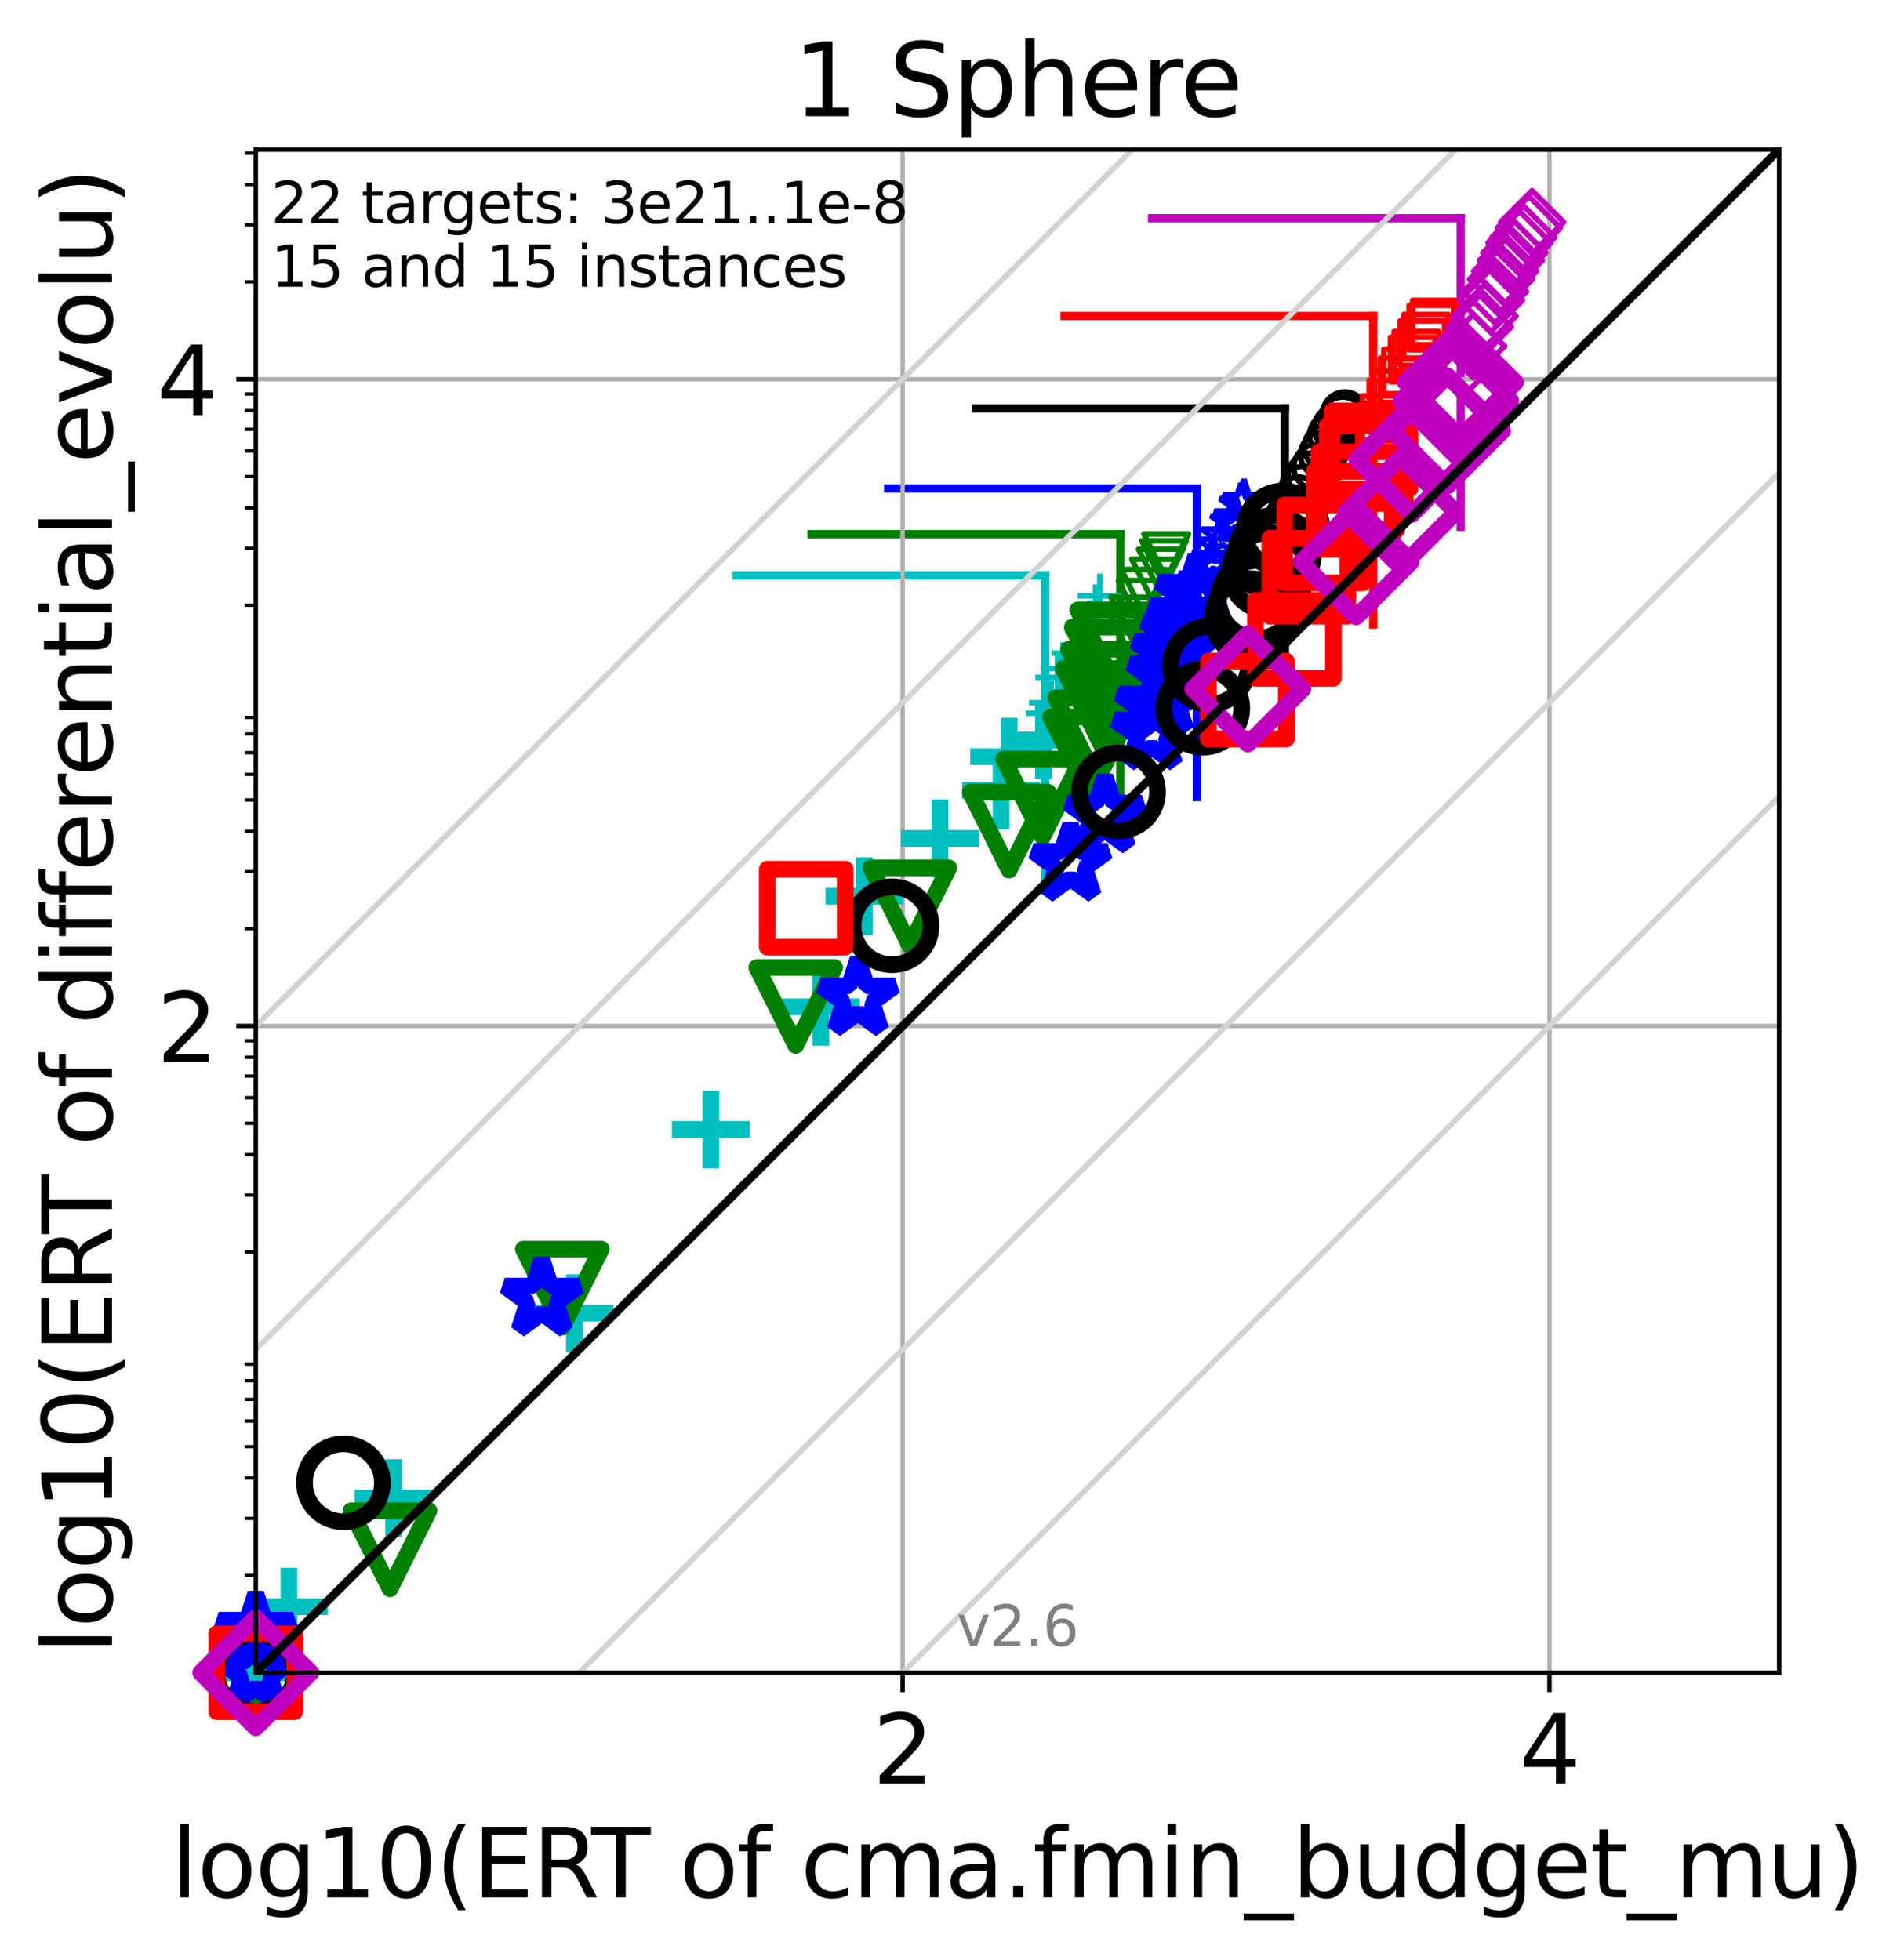<?xml version="1.0" encoding="utf-8" standalone="no"?>
<!DOCTYPE svg PUBLIC "-//W3C//DTD SVG 1.1//EN"
  "http://www.w3.org/Graphics/SVG/1.1/DTD/svg11.dtd">
<svg height="352.096pt" version="1.1" viewBox="0 0 342.006 352.096" width="342.006pt" xmlns="http://www.w3.org/2000/svg" xmlns:xlink="http://www.w3.org/1999/xlink">
 <defs>
  <style type="text/css">*{stroke-linecap:butt;stroke-linejoin:round;}</style>
 </defs>
 <g id="figure_1">
  <g id="patch_1">
   <path d="M 0 352.096 
L 342.006 352.096 
L 342.006 0 
L 0 0 
z
" style="fill:#ffffff;"/>
  </g>
  <g id="axes_1">
   <g id="patch_2">
    <path d="M 45.942 300.517 
L 319.582 300.517 
L 319.582 26.877 
L 45.942 26.877 
z
" style="fill:#ffffff;"/>
   </g>
   <g id="line2d_1">
    <path clip-path="url(#p9f6175a076)" d="M 187.75 158.821 
L 187.75 103.383 
" style="fill:none;stroke:#00bfbf;stroke-linecap:square;stroke-width:1.5;"/>
   </g>
   <g id="line2d_2">
    <path clip-path="url(#p9f6175a076)" d="M 132.312 103.383 
L 187.75 103.383 
" style="fill:none;stroke:#00bfbf;stroke-linecap:square;stroke-width:1.5;"/>
   </g>
   <g id="line2d_3">
    <path clip-path="url(#p9f6175a076)" d="M 201.235 151.413 
L 201.235 95.975 
" style="fill:none;stroke:#008000;stroke-linecap:square;stroke-width:1.5;"/>
   </g>
   <g id="line2d_4">
    <path clip-path="url(#p9f6175a076)" d="M 145.797 95.975 
L 201.235 95.975 
" style="fill:none;stroke:#008000;stroke-linecap:square;stroke-width:1.5;"/>
   </g>
   <g id="line2d_5">
    <path clip-path="url(#p9f6175a076)" d="M 214.977 143.19 
L 214.977 87.752 
" style="fill:none;stroke:#0000ff;stroke-linecap:square;stroke-width:1.5;"/>
   </g>
   <g id="line2d_6">
    <path clip-path="url(#p9f6175a076)" d="M 159.539 87.752 
L 214.977 87.752 
" style="fill:none;stroke:#0000ff;stroke-linecap:square;stroke-width:1.5;"/>
   </g>
   <g id="line2d_7">
    <path clip-path="url(#p9f6175a076)" d="M 230.795 128.802 
L 230.795 73.364 
" style="fill:none;stroke:#000000;stroke-linecap:square;stroke-width:1.5;"/>
   </g>
   <g id="line2d_8">
    <path clip-path="url(#p9f6175a076)" d="M 175.357 73.364 
L 230.795 73.364 
" style="fill:none;stroke:#000000;stroke-linecap:square;stroke-width:1.5;"/>
   </g>
   <g id="line2d_9">
    <path clip-path="url(#p9f6175a076)" d="M 246.665 112.213 
L 246.665 56.775 
" style="fill:none;stroke:#ff0000;stroke-linecap:square;stroke-width:1.5;"/>
   </g>
   <g id="line2d_10">
    <path clip-path="url(#p9f6175a076)" d="M 191.227 56.775 
L 246.665 56.775 
" style="fill:none;stroke:#ff0000;stroke-linecap:square;stroke-width:1.5;"/>
   </g>
   <g id="line2d_11">
    <path clip-path="url(#p9f6175a076)" d="M 262.385 94.649 
L 262.385 39.211 
" style="fill:none;stroke:#bf00bf;stroke-linecap:square;stroke-width:1.5;"/>
   </g>
   <g id="line2d_12">
    <path clip-path="url(#p9f6175a076)" d="M 206.947 39.211 
L 262.385 39.211 
" style="fill:none;stroke:#bf00bf;stroke-linecap:square;stroke-width:1.5;"/>
   </g>
   <g id="matplotlib.axis_1">
    <g id="xtick_1">
     <g id="line2d_13">
      <path clip-path="url(#p9f6175a076)" d="M 162.135 300.517 
L 162.135 26.877 
" style="fill:none;stroke:#b0b0b0;stroke-linecap:square;stroke-width:0.8;"/>
     </g>
     <g id="line2d_14">
      <defs>
       <path d="M 0 0 
L 0 3.5 
" id="m0dd15de98f" style="stroke:#000000;stroke-width:0.8;"/>
      </defs>
      <g>
       <use style="stroke:#000000;stroke-width:0.8;" x="162.135" xlink:href="#m0dd15de98f" y="300.517"/>
      </g>
     </g>
     <g id="text_1">
      <!-- 2 -->
      <g transform="translate(156.727 320.435)scale(0.17 -0.17)">
       <defs>
        <path d="M 1228 531 
L 3431 531 
L 3431 0 
L 469 0 
L 469 531 
Q 828 903 1448 1529 
Q 2069 2156 2228 2338 
Q 2531 2678 2651 2914 
Q 2772 3150 2772 3378 
Q 2772 3750 2511 3984 
Q 2250 4219 1831 4219 
Q 1534 4219 1204 4116 
Q 875 4013 500 3803 
L 500 4441 
Q 881 4594 1212 4672 
Q 1544 4750 1819 4750 
Q 2544 4750 2975 4387 
Q 3406 4025 3406 3419 
Q 3406 3131 3298 2873 
Q 3191 2616 2906 2266 
Q 2828 2175 2409 1742 
Q 1991 1309 1228 531 
z
" id="DejaVuSans-32" transform="scale(0.016)"/>
       </defs>
       <use xlink:href="#DejaVuSans-32"/>
      </g>
     </g>
    </g>
    <g id="xtick_2">
     <g id="line2d_15">
      <path clip-path="url(#p9f6175a076)" d="M 278.327 300.517 
L 278.327 26.877 
" style="fill:none;stroke:#b0b0b0;stroke-linecap:square;stroke-width:0.8;"/>
     </g>
     <g id="line2d_16">
      <g>
       <use style="stroke:#000000;stroke-width:0.8;" x="278.327" xlink:href="#m0dd15de98f" y="300.517"/>
      </g>
     </g>
     <g id="text_2">
      <!-- 4 -->
      <g transform="translate(272.919 320.435)scale(0.17 -0.17)">
       <defs>
        <path d="M 2419 4116 
L 825 1625 
L 2419 1625 
L 2419 4116 
z
M 2253 4666 
L 3047 4666 
L 3047 1625 
L 3713 1625 
L 3713 1100 
L 3047 1100 
L 3047 0 
L 2419 0 
L 2419 1100 
L 313 1100 
L 313 1709 
L 2253 4666 
z
" id="DejaVuSans-34" transform="scale(0.016)"/>
       </defs>
       <use xlink:href="#DejaVuSans-34"/>
      </g>
     </g>
    </g>
    <g id="text_3">
     <!-- log10(ERT of cma.fmin_budget_mu) -->
     <g transform="translate(30.718 340.887)scale(0.17 -0.17)">
      <defs>
       <path d="M 603 4863 
L 1178 4863 
L 1178 0 
L 603 0 
L 603 4863 
z
" id="DejaVuSans-6c" transform="scale(0.016)"/>
       <path d="M 1959 3097 
Q 1497 3097 1228 2736 
Q 959 2375 959 1747 
Q 959 1119 1226 758 
Q 1494 397 1959 397 
Q 2419 397 2687 759 
Q 2956 1122 2956 1747 
Q 2956 2369 2687 2733 
Q 2419 3097 1959 3097 
z
M 1959 3584 
Q 2709 3584 3137 3096 
Q 3566 2609 3566 1747 
Q 3566 888 3137 398 
Q 2709 -91 1959 -91 
Q 1206 -91 779 398 
Q 353 888 353 1747 
Q 353 2609 779 3096 
Q 1206 3584 1959 3584 
z
" id="DejaVuSans-6f" transform="scale(0.016)"/>
       <path d="M 2906 1791 
Q 2906 2416 2648 2759 
Q 2391 3103 1925 3103 
Q 1463 3103 1205 2759 
Q 947 2416 947 1791 
Q 947 1169 1205 825 
Q 1463 481 1925 481 
Q 2391 481 2648 825 
Q 2906 1169 2906 1791 
z
M 3481 434 
Q 3481 -459 3084 -895 
Q 2688 -1331 1869 -1331 
Q 1566 -1331 1297 -1286 
Q 1028 -1241 775 -1147 
L 775 -588 
Q 1028 -725 1275 -790 
Q 1522 -856 1778 -856 
Q 2344 -856 2625 -561 
Q 2906 -266 2906 331 
L 2906 616 
Q 2728 306 2450 153 
Q 2172 0 1784 0 
Q 1141 0 747 490 
Q 353 981 353 1791 
Q 353 2603 747 3093 
Q 1141 3584 1784 3584 
Q 2172 3584 2450 3431 
Q 2728 3278 2906 2969 
L 2906 3500 
L 3481 3500 
L 3481 434 
z
" id="DejaVuSans-67" transform="scale(0.016)"/>
       <path d="M 794 531 
L 1825 531 
L 1825 4091 
L 703 3866 
L 703 4441 
L 1819 4666 
L 2450 4666 
L 2450 531 
L 3481 531 
L 3481 0 
L 794 0 
L 794 531 
z
" id="DejaVuSans-31" transform="scale(0.016)"/>
       <path d="M 2034 4250 
Q 1547 4250 1301 3770 
Q 1056 3291 1056 2328 
Q 1056 1369 1301 889 
Q 1547 409 2034 409 
Q 2525 409 2770 889 
Q 3016 1369 3016 2328 
Q 3016 3291 2770 3770 
Q 2525 4250 2034 4250 
z
M 2034 4750 
Q 2819 4750 3233 4129 
Q 3647 3509 3647 2328 
Q 3647 1150 3233 529 
Q 2819 -91 2034 -91 
Q 1250 -91 836 529 
Q 422 1150 422 2328 
Q 422 3509 836 4129 
Q 1250 4750 2034 4750 
z
" id="DejaVuSans-30" transform="scale(0.016)"/>
       <path d="M 1984 4856 
Q 1566 4138 1362 3434 
Q 1159 2731 1159 2009 
Q 1159 1288 1364 580 
Q 1569 -128 1984 -844 
L 1484 -844 
Q 1016 -109 783 600 
Q 550 1309 550 2009 
Q 550 2706 781 3412 
Q 1013 4119 1484 4856 
L 1984 4856 
z
" id="DejaVuSans-28" transform="scale(0.016)"/>
       <path d="M 628 4666 
L 3578 4666 
L 3578 4134 
L 1259 4134 
L 1259 2753 
L 3481 2753 
L 3481 2222 
L 1259 2222 
L 1259 531 
L 3634 531 
L 3634 0 
L 628 0 
L 628 4666 
z
" id="DejaVuSans-45" transform="scale(0.016)"/>
       <path d="M 2841 2188 
Q 3044 2119 3236 1894 
Q 3428 1669 3622 1275 
L 4263 0 
L 3584 0 
L 2988 1197 
Q 2756 1666 2539 1819 
Q 2322 1972 1947 1972 
L 1259 1972 
L 1259 0 
L 628 0 
L 628 4666 
L 2053 4666 
Q 2853 4666 3247 4331 
Q 3641 3997 3641 3322 
Q 3641 2881 3436 2590 
Q 3231 2300 2841 2188 
z
M 1259 4147 
L 1259 2491 
L 2053 2491 
Q 2509 2491 2742 2702 
Q 2975 2913 2975 3322 
Q 2975 3731 2742 3939 
Q 2509 4147 2053 4147 
L 1259 4147 
z
" id="DejaVuSans-52" transform="scale(0.016)"/>
       <path d="M -19 4666 
L 3928 4666 
L 3928 4134 
L 2272 4134 
L 2272 0 
L 1638 0 
L 1638 4134 
L -19 4134 
L -19 4666 
z
" id="DejaVuSans-54" transform="scale(0.016)"/>
       <path id="DejaVuSans-20" transform="scale(0.016)"/>
       <path d="M 2375 4863 
L 2375 4384 
L 1825 4384 
Q 1516 4384 1395 4259 
Q 1275 4134 1275 3809 
L 1275 3500 
L 2222 3500 
L 2222 3053 
L 1275 3053 
L 1275 0 
L 697 0 
L 697 3053 
L 147 3053 
L 147 3500 
L 697 3500 
L 697 3744 
Q 697 4328 969 4595 
Q 1241 4863 1831 4863 
L 2375 4863 
z
" id="DejaVuSans-66" transform="scale(0.016)"/>
       <path d="M 3122 3366 
L 3122 2828 
Q 2878 2963 2633 3030 
Q 2388 3097 2138 3097 
Q 1578 3097 1268 2742 
Q 959 2388 959 1747 
Q 959 1106 1268 751 
Q 1578 397 2138 397 
Q 2388 397 2633 464 
Q 2878 531 3122 666 
L 3122 134 
Q 2881 22 2623 -34 
Q 2366 -91 2075 -91 
Q 1284 -91 818 406 
Q 353 903 353 1747 
Q 353 2603 823 3093 
Q 1294 3584 2113 3584 
Q 2378 3584 2631 3529 
Q 2884 3475 3122 3366 
z
" id="DejaVuSans-63" transform="scale(0.016)"/>
       <path d="M 3328 2828 
Q 3544 3216 3844 3400 
Q 4144 3584 4550 3584 
Q 5097 3584 5394 3201 
Q 5691 2819 5691 2113 
L 5691 0 
L 5113 0 
L 5113 2094 
Q 5113 2597 4934 2840 
Q 4756 3084 4391 3084 
Q 3944 3084 3684 2787 
Q 3425 2491 3425 1978 
L 3425 0 
L 2847 0 
L 2847 2094 
Q 2847 2600 2669 2842 
Q 2491 3084 2119 3084 
Q 1678 3084 1418 2786 
Q 1159 2488 1159 1978 
L 1159 0 
L 581 0 
L 581 3500 
L 1159 3500 
L 1159 2956 
Q 1356 3278 1631 3431 
Q 1906 3584 2284 3584 
Q 2666 3584 2933 3390 
Q 3200 3197 3328 2828 
z
" id="DejaVuSans-6d" transform="scale(0.016)"/>
       <path d="M 2194 1759 
Q 1497 1759 1228 1600 
Q 959 1441 959 1056 
Q 959 750 1161 570 
Q 1363 391 1709 391 
Q 2188 391 2477 730 
Q 2766 1069 2766 1631 
L 2766 1759 
L 2194 1759 
z
M 3341 1997 
L 3341 0 
L 2766 0 
L 2766 531 
Q 2569 213 2275 61 
Q 1981 -91 1556 -91 
Q 1019 -91 701 211 
Q 384 513 384 1019 
Q 384 1609 779 1909 
Q 1175 2209 1959 2209 
L 2766 2209 
L 2766 2266 
Q 2766 2663 2505 2880 
Q 2244 3097 1772 3097 
Q 1472 3097 1187 3025 
Q 903 2953 641 2809 
L 641 3341 
Q 956 3463 1253 3523 
Q 1550 3584 1831 3584 
Q 2591 3584 2966 3190 
Q 3341 2797 3341 1997 
z
" id="DejaVuSans-61" transform="scale(0.016)"/>
       <path d="M 684 794 
L 1344 794 
L 1344 0 
L 684 0 
L 684 794 
z
" id="DejaVuSans-2e" transform="scale(0.016)"/>
       <path d="M 603 3500 
L 1178 3500 
L 1178 0 
L 603 0 
L 603 3500 
z
M 603 4863 
L 1178 4863 
L 1178 4134 
L 603 4134 
L 603 4863 
z
" id="DejaVuSans-69" transform="scale(0.016)"/>
       <path d="M 3513 2113 
L 3513 0 
L 2938 0 
L 2938 2094 
Q 2938 2591 2744 2837 
Q 2550 3084 2163 3084 
Q 1697 3084 1428 2787 
Q 1159 2491 1159 1978 
L 1159 0 
L 581 0 
L 581 3500 
L 1159 3500 
L 1159 2956 
Q 1366 3272 1645 3428 
Q 1925 3584 2291 3584 
Q 2894 3584 3203 3211 
Q 3513 2838 3513 2113 
z
" id="DejaVuSans-6e" transform="scale(0.016)"/>
       <path d="M 3263 -1063 
L 3263 -1509 
L -63 -1509 
L -63 -1063 
L 3263 -1063 
z
" id="DejaVuSans-5f" transform="scale(0.016)"/>
       <path d="M 3116 1747 
Q 3116 2381 2855 2742 
Q 2594 3103 2138 3103 
Q 1681 3103 1420 2742 
Q 1159 2381 1159 1747 
Q 1159 1113 1420 752 
Q 1681 391 2138 391 
Q 2594 391 2855 752 
Q 3116 1113 3116 1747 
z
M 1159 2969 
Q 1341 3281 1617 3432 
Q 1894 3584 2278 3584 
Q 2916 3584 3314 3078 
Q 3713 2572 3713 1747 
Q 3713 922 3314 415 
Q 2916 -91 2278 -91 
Q 1894 -91 1617 61 
Q 1341 213 1159 525 
L 1159 0 
L 581 0 
L 581 4863 
L 1159 4863 
L 1159 2969 
z
" id="DejaVuSans-62" transform="scale(0.016)"/>
       <path d="M 544 1381 
L 544 3500 
L 1119 3500 
L 1119 1403 
Q 1119 906 1312 657 
Q 1506 409 1894 409 
Q 2359 409 2629 706 
Q 2900 1003 2900 1516 
L 2900 3500 
L 3475 3500 
L 3475 0 
L 2900 0 
L 2900 538 
Q 2691 219 2414 64 
Q 2138 -91 1772 -91 
Q 1169 -91 856 284 
Q 544 659 544 1381 
z
M 1991 3584 
L 1991 3584 
z
" id="DejaVuSans-75" transform="scale(0.016)"/>
       <path d="M 2906 2969 
L 2906 4863 
L 3481 4863 
L 3481 0 
L 2906 0 
L 2906 525 
Q 2725 213 2448 61 
Q 2172 -91 1784 -91 
Q 1150 -91 751 415 
Q 353 922 353 1747 
Q 353 2572 751 3078 
Q 1150 3584 1784 3584 
Q 2172 3584 2448 3432 
Q 2725 3281 2906 2969 
z
M 947 1747 
Q 947 1113 1208 752 
Q 1469 391 1925 391 
Q 2381 391 2643 752 
Q 2906 1113 2906 1747 
Q 2906 2381 2643 2742 
Q 2381 3103 1925 3103 
Q 1469 3103 1208 2742 
Q 947 2381 947 1747 
z
" id="DejaVuSans-64" transform="scale(0.016)"/>
       <path d="M 3597 1894 
L 3597 1613 
L 953 1613 
Q 991 1019 1311 708 
Q 1631 397 2203 397 
Q 2534 397 2845 478 
Q 3156 559 3463 722 
L 3463 178 
Q 3153 47 2828 -22 
Q 2503 -91 2169 -91 
Q 1331 -91 842 396 
Q 353 884 353 1716 
Q 353 2575 817 3079 
Q 1281 3584 2069 3584 
Q 2775 3584 3186 3129 
Q 3597 2675 3597 1894 
z
M 3022 2063 
Q 3016 2534 2758 2815 
Q 2500 3097 2075 3097 
Q 1594 3097 1305 2825 
Q 1016 2553 972 2059 
L 3022 2063 
z
" id="DejaVuSans-65" transform="scale(0.016)"/>
       <path d="M 1172 4494 
L 1172 3500 
L 2356 3500 
L 2356 3053 
L 1172 3053 
L 1172 1153 
Q 1172 725 1289 603 
Q 1406 481 1766 481 
L 2356 481 
L 2356 0 
L 1766 0 
Q 1100 0 847 248 
Q 594 497 594 1153 
L 594 3053 
L 172 3053 
L 172 3500 
L 594 3500 
L 594 4494 
L 1172 4494 
z
" id="DejaVuSans-74" transform="scale(0.016)"/>
       <path d="M 513 4856 
L 1013 4856 
Q 1481 4119 1714 3412 
Q 1947 2706 1947 2009 
Q 1947 1309 1714 600 
Q 1481 -109 1013 -844 
L 513 -844 
Q 928 -128 1133 580 
Q 1338 1288 1338 2009 
Q 1338 2731 1133 3434 
Q 928 4138 513 4856 
z
" id="DejaVuSans-29" transform="scale(0.016)"/>
      </defs>
      <use xlink:href="#DejaVuSans-6c"/>
      <use x="27.783" xlink:href="#DejaVuSans-6f"/>
      <use x="88.965" xlink:href="#DejaVuSans-67"/>
      <use x="152.441" xlink:href="#DejaVuSans-31"/>
      <use x="216.064" xlink:href="#DejaVuSans-30"/>
      <use x="279.688" xlink:href="#DejaVuSans-28"/>
      <use x="318.701" xlink:href="#DejaVuSans-45"/>
      <use x="381.885" xlink:href="#DejaVuSans-52"/>
      <use x="444.117" xlink:href="#DejaVuSans-54"/>
      <use x="505.201" xlink:href="#DejaVuSans-20"/>
      <use x="536.988" xlink:href="#DejaVuSans-6f"/>
      <use x="598.17" xlink:href="#DejaVuSans-66"/>
      <use x="633.375" xlink:href="#DejaVuSans-20"/>
      <use x="665.162" xlink:href="#DejaVuSans-63"/>
      <use x="720.143" xlink:href="#DejaVuSans-6d"/>
      <use x="817.555" xlink:href="#DejaVuSans-61"/>
      <use x="878.834" xlink:href="#DejaVuSans-2e"/>
      <use x="910.621" xlink:href="#DejaVuSans-66"/>
      <use x="945.826" xlink:href="#DejaVuSans-6d"/>
      <use x="1043.238" xlink:href="#DejaVuSans-69"/>
      <use x="1071.021" xlink:href="#DejaVuSans-6e"/>
      <use x="1134.4" xlink:href="#DejaVuSans-5f"/>
      <use x="1184.4" xlink:href="#DejaVuSans-62"/>
      <use x="1247.877" xlink:href="#DejaVuSans-75"/>
      <use x="1311.256" xlink:href="#DejaVuSans-64"/>
      <use x="1374.732" xlink:href="#DejaVuSans-67"/>
      <use x="1438.209" xlink:href="#DejaVuSans-65"/>
      <use x="1499.732" xlink:href="#DejaVuSans-74"/>
      <use x="1538.941" xlink:href="#DejaVuSans-5f"/>
      <use x="1588.941" xlink:href="#DejaVuSans-6d"/>
      <use x="1686.354" xlink:href="#DejaVuSans-75"/>
      <use x="1749.732" xlink:href="#DejaVuSans-29"/>
     </g>
    </g>
   </g>
   <g id="matplotlib.axis_2">
    <g id="ytick_1">
     <g id="line2d_17">
      <path clip-path="url(#p9f6175a076)" d="M 45.942 184.324 
L 319.582 184.324 
" style="fill:none;stroke:#b0b0b0;stroke-linecap:square;stroke-width:0.8;"/>
     </g>
     <g id="line2d_18">
      <defs>
       <path d="M 0 0 
L -3.5 0 
" id="md231469d2a" style="stroke:#000000;stroke-width:0.8;"/>
      </defs>
      <g>
       <use style="stroke:#000000;stroke-width:0.8;" x="45.942" xlink:href="#md231469d2a" y="184.324"/>
      </g>
     </g>
     <g id="text_4">
      <!-- 2 -->
      <g transform="translate(28.126 190.783)scale(0.17 -0.17)">
       <use xlink:href="#DejaVuSans-32"/>
      </g>
     </g>
    </g>
    <g id="ytick_2">
     <g id="line2d_19">
      <path clip-path="url(#p9f6175a076)" d="M 45.942 68.132 
L 319.582 68.132 
" style="fill:none;stroke:#b0b0b0;stroke-linecap:square;stroke-width:0.8;"/>
     </g>
     <g id="line2d_20">
      <g>
       <use style="stroke:#000000;stroke-width:0.8;" x="45.942" xlink:href="#md231469d2a" y="68.132"/>
      </g>
     </g>
     <g id="text_5">
      <!-- 4 -->
      <g transform="translate(28.126 74.59)scale(0.17 -0.17)">
       <use xlink:href="#DejaVuSans-34"/>
      </g>
     </g>
    </g>
    <g id="ytick_3">
     <g id="line2d_21">
      <defs>
       <path d="M 0 0 
L -2 0 
" id="m8772f63ff2" style="stroke:#000000;stroke-width:0.6;"/>
      </defs>
      <g>
       <use style="stroke:#000000;stroke-width:0.6;" x="45.942" xlink:href="#m8772f63ff2" y="283.028"/>
      </g>
     </g>
    </g>
    <g id="ytick_4">
     <g id="line2d_22">
      <g>
       <use style="stroke:#000000;stroke-width:0.6;" x="45.942" xlink:href="#m8772f63ff2" y="272.798"/>
      </g>
     </g>
    </g>
    <g id="ytick_5">
     <g id="line2d_23">
      <g>
       <use style="stroke:#000000;stroke-width:0.6;" x="45.942" xlink:href="#m8772f63ff2" y="265.54"/>
      </g>
     </g>
    </g>
    <g id="ytick_6">
     <g id="line2d_24">
      <g>
       <use style="stroke:#000000;stroke-width:0.6;" x="45.942" xlink:href="#m8772f63ff2" y="259.91"/>
      </g>
     </g>
    </g>
    <g id="ytick_7">
     <g id="line2d_25">
      <g>
       <use style="stroke:#000000;stroke-width:0.6;" x="45.942" xlink:href="#m8772f63ff2" y="255.309"/>
      </g>
     </g>
    </g>
    <g id="ytick_8">
     <g id="line2d_26">
      <g>
       <use style="stroke:#000000;stroke-width:0.6;" x="45.942" xlink:href="#m8772f63ff2" y="251.42"/>
      </g>
     </g>
    </g>
    <g id="ytick_9">
     <g id="line2d_27">
      <g>
       <use style="stroke:#000000;stroke-width:0.6;" x="45.942" xlink:href="#m8772f63ff2" y="248.051"/>
      </g>
     </g>
    </g>
    <g id="ytick_10">
     <g id="line2d_28">
      <g>
       <use style="stroke:#000000;stroke-width:0.6;" x="45.942" xlink:href="#m8772f63ff2" y="245.079"/>
      </g>
     </g>
    </g>
    <g id="ytick_11">
     <g id="line2d_29">
      <g>
       <use style="stroke:#000000;stroke-width:0.6;" x="45.942" xlink:href="#m8772f63ff2" y="224.932"/>
      </g>
     </g>
    </g>
    <g id="ytick_12">
     <g id="line2d_30">
      <g>
       <use style="stroke:#000000;stroke-width:0.6;" x="45.942" xlink:href="#m8772f63ff2" y="214.702"/>
      </g>
     </g>
    </g>
    <g id="ytick_13">
     <g id="line2d_31">
      <g>
       <use style="stroke:#000000;stroke-width:0.6;" x="45.942" xlink:href="#m8772f63ff2" y="207.443"/>
      </g>
     </g>
    </g>
    <g id="ytick_14">
     <g id="line2d_32">
      <g>
       <use style="stroke:#000000;stroke-width:0.6;" x="45.942" xlink:href="#m8772f63ff2" y="201.813"/>
      </g>
     </g>
    </g>
    <g id="ytick_15">
     <g id="line2d_33">
      <g>
       <use style="stroke:#000000;stroke-width:0.6;" x="45.942" xlink:href="#m8772f63ff2" y="197.213"/>
      </g>
     </g>
    </g>
    <g id="ytick_16">
     <g id="line2d_34">
      <g>
       <use style="stroke:#000000;stroke-width:0.6;" x="45.942" xlink:href="#m8772f63ff2" y="193.324"/>
      </g>
     </g>
    </g>
    <g id="ytick_17">
     <g id="line2d_35">
      <g>
       <use style="stroke:#000000;stroke-width:0.6;" x="45.942" xlink:href="#m8772f63ff2" y="189.955"/>
      </g>
     </g>
    </g>
    <g id="ytick_18">
     <g id="line2d_36">
      <g>
       <use style="stroke:#000000;stroke-width:0.6;" x="45.942" xlink:href="#m8772f63ff2" y="186.983"/>
      </g>
     </g>
    </g>
    <g id="ytick_19">
     <g id="line2d_37">
      <g>
       <use style="stroke:#000000;stroke-width:0.6;" x="45.942" xlink:href="#m8772f63ff2" y="166.836"/>
      </g>
     </g>
    </g>
    <g id="ytick_20">
     <g id="line2d_38">
      <g>
       <use style="stroke:#000000;stroke-width:0.6;" x="45.942" xlink:href="#m8772f63ff2" y="156.605"/>
      </g>
     </g>
    </g>
    <g id="ytick_21">
     <g id="line2d_39">
      <g>
       <use style="stroke:#000000;stroke-width:0.6;" x="45.942" xlink:href="#m8772f63ff2" y="149.347"/>
      </g>
     </g>
    </g>
    <g id="ytick_22">
     <g id="line2d_40">
      <g>
       <use style="stroke:#000000;stroke-width:0.6;" x="45.942" xlink:href="#m8772f63ff2" y="143.717"/>
      </g>
     </g>
    </g>
    <g id="ytick_23">
     <g id="line2d_41">
      <g>
       <use style="stroke:#000000;stroke-width:0.6;" x="45.942" xlink:href="#m8772f63ff2" y="139.117"/>
      </g>
     </g>
    </g>
    <g id="ytick_24">
     <g id="line2d_42">
      <g>
       <use style="stroke:#000000;stroke-width:0.6;" x="45.942" xlink:href="#m8772f63ff2" y="135.227"/>
      </g>
     </g>
    </g>
    <g id="ytick_25">
     <g id="line2d_43">
      <g>
       <use style="stroke:#000000;stroke-width:0.6;" x="45.942" xlink:href="#m8772f63ff2" y="131.858"/>
      </g>
     </g>
    </g>
    <g id="ytick_26">
     <g id="line2d_44">
      <g>
       <use style="stroke:#000000;stroke-width:0.6;" x="45.942" xlink:href="#m8772f63ff2" y="128.886"/>
      </g>
     </g>
    </g>
    <g id="ytick_27">
     <g id="line2d_45">
      <g>
       <use style="stroke:#000000;stroke-width:0.6;" x="45.942" xlink:href="#m8772f63ff2" y="108.739"/>
      </g>
     </g>
    </g>
    <g id="ytick_28">
     <g id="line2d_46">
      <g>
       <use style="stroke:#000000;stroke-width:0.6;" x="45.942" xlink:href="#m8772f63ff2" y="98.509"/>
      </g>
     </g>
    </g>
    <g id="ytick_29">
     <g id="line2d_47">
      <g>
       <use style="stroke:#000000;stroke-width:0.6;" x="45.942" xlink:href="#m8772f63ff2" y="91.251"/>
      </g>
     </g>
    </g>
    <g id="ytick_30">
     <g id="line2d_48">
      <g>
       <use style="stroke:#000000;stroke-width:0.6;" x="45.942" xlink:href="#m8772f63ff2" y="85.62"/>
      </g>
     </g>
    </g>
    <g id="ytick_31">
     <g id="line2d_49">
      <g>
       <use style="stroke:#000000;stroke-width:0.6;" x="45.942" xlink:href="#m8772f63ff2" y="81.02"/>
      </g>
     </g>
    </g>
    <g id="ytick_32">
     <g id="line2d_50">
      <g>
       <use style="stroke:#000000;stroke-width:0.6;" x="45.942" xlink:href="#m8772f63ff2" y="77.131"/>
      </g>
     </g>
    </g>
    <g id="ytick_33">
     <g id="line2d_51">
      <g>
       <use style="stroke:#000000;stroke-width:0.6;" x="45.942" xlink:href="#m8772f63ff2" y="73.762"/>
      </g>
     </g>
    </g>
    <g id="ytick_34">
     <g id="line2d_52">
      <g>
       <use style="stroke:#000000;stroke-width:0.6;" x="45.942" xlink:href="#m8772f63ff2" y="70.79"/>
      </g>
     </g>
    </g>
    <g id="ytick_35">
     <g id="line2d_53">
      <g>
       <use style="stroke:#000000;stroke-width:0.6;" x="45.942" xlink:href="#m8772f63ff2" y="50.643"/>
      </g>
     </g>
    </g>
    <g id="ytick_36">
     <g id="line2d_54">
      <g>
       <use style="stroke:#000000;stroke-width:0.6;" x="45.942" xlink:href="#m8772f63ff2" y="40.413"/>
      </g>
     </g>
    </g>
    <g id="ytick_37">
     <g id="line2d_55">
      <g>
       <use style="stroke:#000000;stroke-width:0.6;" x="45.942" xlink:href="#m8772f63ff2" y="33.154"/>
      </g>
     </g>
    </g>
    <g id="ytick_38">
     <g id="line2d_56">
      <g>
       <use style="stroke:#000000;stroke-width:0.6;" x="45.942" xlink:href="#m8772f63ff2" y="27.524"/>
      </g>
     </g>
    </g>
    <g id="text_6">
     <!-- log10(ERT of differential_evolu) -->
     <g transform="translate(20.117 297.17)rotate(-90)scale(0.17 -0.17)">
      <defs>
       <path d="M 2631 2963 
Q 2534 3019 2420 3045 
Q 2306 3072 2169 3072 
Q 1681 3072 1420 2755 
Q 1159 2438 1159 1844 
L 1159 0 
L 581 0 
L 581 3500 
L 1159 3500 
L 1159 2956 
Q 1341 3275 1631 3429 
Q 1922 3584 2338 3584 
Q 2397 3584 2469 3576 
Q 2541 3569 2628 3553 
L 2631 2963 
z
" id="DejaVuSans-72" transform="scale(0.016)"/>
       <path d="M 191 3500 
L 800 3500 
L 1894 563 
L 2988 3500 
L 3597 3500 
L 2284 0 
L 1503 0 
L 191 3500 
z
" id="DejaVuSans-76" transform="scale(0.016)"/>
      </defs>
      <use xlink:href="#DejaVuSans-6c"/>
      <use x="27.783" xlink:href="#DejaVuSans-6f"/>
      <use x="88.965" xlink:href="#DejaVuSans-67"/>
      <use x="152.441" xlink:href="#DejaVuSans-31"/>
      <use x="216.064" xlink:href="#DejaVuSans-30"/>
      <use x="279.688" xlink:href="#DejaVuSans-28"/>
      <use x="318.701" xlink:href="#DejaVuSans-45"/>
      <use x="381.885" xlink:href="#DejaVuSans-52"/>
      <use x="444.117" xlink:href="#DejaVuSans-54"/>
      <use x="505.201" xlink:href="#DejaVuSans-20"/>
      <use x="536.988" xlink:href="#DejaVuSans-6f"/>
      <use x="598.17" xlink:href="#DejaVuSans-66"/>
      <use x="633.375" xlink:href="#DejaVuSans-20"/>
      <use x="665.162" xlink:href="#DejaVuSans-64"/>
      <use x="728.639" xlink:href="#DejaVuSans-69"/>
      <use x="756.422" xlink:href="#DejaVuSans-66"/>
      <use x="791.627" xlink:href="#DejaVuSans-66"/>
      <use x="826.832" xlink:href="#DejaVuSans-65"/>
      <use x="888.355" xlink:href="#DejaVuSans-72"/>
      <use x="927.219" xlink:href="#DejaVuSans-65"/>
      <use x="988.742" xlink:href="#DejaVuSans-6e"/>
      <use x="1052.121" xlink:href="#DejaVuSans-74"/>
      <use x="1091.33" xlink:href="#DejaVuSans-69"/>
      <use x="1119.113" xlink:href="#DejaVuSans-61"/>
      <use x="1180.393" xlink:href="#DejaVuSans-6c"/>
      <use x="1208.176" xlink:href="#DejaVuSans-5f"/>
      <use x="1258.176" xlink:href="#DejaVuSans-65"/>
      <use x="1319.699" xlink:href="#DejaVuSans-76"/>
      <use x="1378.879" xlink:href="#DejaVuSans-6f"/>
      <use x="1440.061" xlink:href="#DejaVuSans-6c"/>
      <use x="1467.844" xlink:href="#DejaVuSans-75"/>
      <use x="1531.223" xlink:href="#DejaVuSans-29"/>
     </g>
    </g>
   </g>
   <g id="line2d_57">
    <defs>
     <path d="M -7 0 
L 7 0 
M 0 7 
L 0 -7 
" id="m044e34fed6" style="stroke:#00bfbf;stroke-width:3;"/>
    </defs>
    <g>
     <use style="fill-opacity:0;stroke:#00bfbf;stroke-width:3;" x="45.942" xlink:href="#m044e34fed6" y="300.517"/>
     <use style="fill-opacity:0;stroke:#00bfbf;stroke-width:3;" x="45.942" xlink:href="#m044e34fed6" y="300.517"/>
     <use style="fill-opacity:0;stroke:#00bfbf;stroke-width:3;" x="51.906" xlink:href="#m044e34fed6" y="288.659"/>
     <use style="fill-opacity:0;stroke:#00bfbf;stroke-width:3;" x="70.689" xlink:href="#m044e34fed6" y="269.15"/>
     <use style="fill-opacity:0;stroke:#00bfbf;stroke-width:3;" x="103.183" xlink:href="#m044e34fed6" y="235.931"/>
     <use style="fill-opacity:0;stroke:#00bfbf;stroke-width:3;" x="127.69" xlink:href="#m044e34fed6" y="202.913"/>
     <use style="fill-opacity:0;stroke:#00bfbf;stroke-width:3;" x="147.445" xlink:href="#m044e34fed6" y="180.886"/>
     <use style="fill-opacity:0;stroke:#00bfbf;stroke-width:3;" x="155.258" xlink:href="#m044e34fed6" y="161.011"/>
     <use style="fill-opacity:0;stroke:#00bfbf;stroke-width:3;" x="168.835" xlink:href="#m044e34fed6" y="150.628"/>
     <use style="fill-opacity:0;stroke:#00bfbf;stroke-width:3;" x="179.819" xlink:href="#m044e34fed6" y="142.016"/>
     <use style="fill-opacity:0;stroke:#00bfbf;stroke-width:3;" x="181.278" xlink:href="#m044e34fed6" y="135.951"/>
     <use style="fill-opacity:0;stroke:#00bfbf;stroke-width:3;" x="187.428" xlink:href="#m044e34fed6" y="132.956"/>
    </g>
   </g>
   <g id="line2d_58">
    <defs>
     <path d="M -4 0 
L 4 0 
M 0 4 
L 0 -4 
" id="m0c08fcdb61" style="stroke:#00bfbf;"/>
    </defs>
    <g>
     <use style="fill-opacity:0;stroke:#00bfbf;" x="188.292" xlink:href="#m0c08fcdb61" y="128.144"/>
     <use style="fill-opacity:0;stroke:#00bfbf;" x="188.846" xlink:href="#m0c08fcdb61" y="126.25"/>
     <use style="fill-opacity:0;stroke:#00bfbf;" x="189.959" xlink:href="#m0c08fcdb61" y="121.702"/>
     <use style="fill-opacity:0;stroke:#00bfbf;" x="190.934" xlink:href="#m0c08fcdb61" y="120.114"/>
     <use style="fill-opacity:0;stroke:#00bfbf;" x="192.872" xlink:href="#m0c08fcdb61" y="117.346"/>
     <use style="fill-opacity:0;stroke:#00bfbf;" x="194.463" xlink:href="#m0c08fcdb61" y="115.862"/>
     <use style="fill-opacity:0;stroke:#00bfbf;" x="195.239" xlink:href="#m0c08fcdb61" y="113.304"/>
     <use style="fill-opacity:0;stroke:#00bfbf;" x="195.668" xlink:href="#m0c08fcdb61" y="111.872"/>
     <use style="fill-opacity:0;stroke:#00bfbf;" x="196.787" xlink:href="#m0c08fcdb61" y="108.994"/>
     <use style="fill-opacity:0;stroke:#00bfbf;" x="197.558" xlink:href="#m0c08fcdb61" y="107.06"/>
    </g>
   </g>
   <g id="line2d_59">
    <defs>
     <path d="M -0 7 
L 7 -7 
L -7 -7 
z
" id="m9c33d78114" style="stroke:#008000;stroke-linejoin:miter;stroke-width:3;"/>
    </defs>
    <g>
     <use style="fill-opacity:0;stroke:#008000;stroke-linejoin:miter;stroke-width:3;" x="45.942" xlink:href="#m9c33d78114" y="300.517"/>
     <use style="fill-opacity:0;stroke:#008000;stroke-linejoin:miter;stroke-width:3;" x="45.942" xlink:href="#m9c33d78114" y="300.517"/>
     <use style="fill-opacity:0;stroke:#008000;stroke-linejoin:miter;stroke-width:3;" x="70.05" xlink:href="#m9c33d78114" y="278.428"/>
     <use style="fill-opacity:0;stroke:#008000;stroke-linejoin:miter;stroke-width:3;" x="101.003" xlink:href="#m9c33d78114" y="231.418"/>
     <use style="fill-opacity:0;stroke:#008000;stroke-linejoin:miter;stroke-width:3;" x="142.931" xlink:href="#m9c33d78114" y="180.813"/>
     <use style="fill-opacity:0;stroke:#008000;stroke-linejoin:miter;stroke-width:3;" x="163.439" xlink:href="#m9c33d78114" y="162.91"/>
     <use style="fill-opacity:0;stroke:#008000;stroke-linejoin:miter;stroke-width:3;" x="181.271" xlink:href="#m9c33d78114" y="149.317"/>
     <use style="fill-opacity:0;stroke:#008000;stroke-linejoin:miter;stroke-width:3;" x="187.268" xlink:href="#m9c33d78114" y="143.373"/>
     <use style="fill-opacity:0;stroke:#008000;stroke-linejoin:miter;stroke-width:3;" x="195.718" xlink:href="#m9c33d78114" y="135.813"/>
     <use style="fill-opacity:0;stroke:#008000;stroke-linejoin:miter;stroke-width:3;" x="196.619" xlink:href="#m9c33d78114" y="132.374"/>
     <use style="fill-opacity:0;stroke:#008000;stroke-linejoin:miter;stroke-width:3;" x="197.973" xlink:href="#m9c33d78114" y="127.13"/>
     <use style="fill-opacity:0;stroke:#008000;stroke-linejoin:miter;stroke-width:3;" x="198.952" xlink:href="#m9c33d78114" y="123.663"/>
     <use style="fill-opacity:0;stroke:#008000;stroke-linejoin:miter;stroke-width:3;" x="199.617" xlink:href="#m9c33d78114" y="119.677"/>
     <use style="fill-opacity:0;stroke:#008000;stroke-linejoin:miter;stroke-width:3;" x="200.59" xlink:href="#m9c33d78114" y="116.589"/>
    </g>
   </g>
   <g id="line2d_60">
    <defs>
     <path d="M -0 4 
L 4 -4 
L -4 -4 
z
" id="m9236492ba7" style="stroke:#008000;stroke-linejoin:miter;"/>
    </defs>
    <g>
     <use style="fill-opacity:0;stroke:#008000;stroke-linejoin:miter;" x="202.584" xlink:href="#m9236492ba7" y="112.813"/>
     <use style="fill-opacity:0;stroke:#008000;stroke-linejoin:miter;" x="203.537" xlink:href="#m9236492ba7" y="111.285"/>
     <use style="fill-opacity:0;stroke:#008000;stroke-linejoin:miter;" x="204.888" xlink:href="#m9236492ba7" y="108.285"/>
     <use style="fill-opacity:0;stroke:#008000;stroke-linejoin:miter;" x="205.426" xlink:href="#m9236492ba7" y="106.318"/>
     <use style="fill-opacity:0;stroke:#008000;stroke-linejoin:miter;" x="207.285" xlink:href="#m9236492ba7" y="104.469"/>
     <use style="fill-opacity:0;stroke:#008000;stroke-linejoin:miter;" x="208.508" xlink:href="#m9236492ba7" y="102.666"/>
     <use style="fill-opacity:0;stroke:#008000;stroke-linejoin:miter;" x="209.084" xlink:href="#m9236492ba7" y="101.165"/>
     <use style="fill-opacity:0;stroke:#008000;stroke-linejoin:miter;" x="209.473" xlink:href="#m9236492ba7" y="99.919"/>
    </g>
   </g>
   <g id="line2d_61">
    <defs>
     <path d="M 0 -7 
L -1.572 -2.163 
L -6.657 -2.163 
L -2.543 0.826 
L -4.114 5.663 
L -0 2.674 
L 4.114 5.663 
L 2.543 0.826 
L 6.657 -2.163 
L 1.572 -2.163 
z
" id="m41ef4645c0" style="stroke:#0000ff;stroke-linejoin:bevel;stroke-width:3;"/>
    </defs>
    <g>
     <use style="fill-opacity:0;stroke:#0000ff;stroke-linejoin:bevel;stroke-width:3;" x="45.942" xlink:href="#m41ef4645c0" y="300.517"/>
     <use style="fill-opacity:0;stroke:#0000ff;stroke-linejoin:bevel;stroke-width:3;" x="45.942" xlink:href="#m41ef4645c0" y="293.259"/>
     <use style="fill-opacity:0;stroke:#0000ff;stroke-linejoin:bevel;stroke-width:3;" x="97.334" xlink:href="#m41ef4645c0" y="233.221"/>
     <use style="fill-opacity:0;stroke:#0000ff;stroke-linejoin:bevel;stroke-width:3;" x="154.102" xlink:href="#m41ef4645c0" y="179.28"/>
     <use style="fill-opacity:0;stroke:#0000ff;stroke-linejoin:bevel;stroke-width:3;" x="192.281" xlink:href="#m41ef4645c0" y="155.13"/>
     <use style="fill-opacity:0;stroke:#0000ff;stroke-linejoin:bevel;stroke-width:3;" x="198.45" xlink:href="#m41ef4645c0" y="146.439"/>
     <use style="fill-opacity:0;stroke:#0000ff;stroke-linejoin:bevel;stroke-width:3;" x="206.913" xlink:href="#m41ef4645c0" y="131.53"/>
     <use style="fill-opacity:0;stroke:#0000ff;stroke-linejoin:bevel;stroke-width:3;" x="207.588" xlink:href="#m41ef4645c0" y="126.836"/>
     <use style="fill-opacity:0;stroke:#0000ff;stroke-linejoin:bevel;stroke-width:3;" x="209.704" xlink:href="#m41ef4645c0" y="121.387"/>
     <use style="fill-opacity:0;stroke:#0000ff;stroke-linejoin:bevel;stroke-width:3;" x="210.491" xlink:href="#m41ef4645c0" y="117.368"/>
     <use style="fill-opacity:0;stroke:#0000ff;stroke-linejoin:bevel;stroke-width:3;" x="212.148" xlink:href="#m41ef4645c0" y="113.801"/>
     <use style="fill-opacity:0;stroke:#0000ff;stroke-linejoin:bevel;stroke-width:3;" x="213.352" xlink:href="#m41ef4645c0" y="110.93"/>
     <use style="fill-opacity:0;stroke:#0000ff;stroke-linejoin:bevel;stroke-width:3;" x="214.817" xlink:href="#m41ef4645c0" y="106.773"/>
    </g>
   </g>
   <g id="line2d_62">
    <defs>
     <path d="M 0 -4 
L -0.898 -1.236 
L -3.804 -1.236 
L -1.453 0.472 
L -2.351 3.236 
L -0 1.528 
L 2.351 3.236 
L 1.453 0.472 
L 3.804 -1.236 
L 0.898 -1.236 
z
" id="m60d26be4ec" style="stroke:#0000ff;stroke-linejoin:bevel;"/>
    </defs>
    <g>
     <use style="fill-opacity:0;stroke:#0000ff;stroke-linejoin:bevel;" x="215.568" xlink:href="#m60d26be4ec" y="104.217"/>
     <use style="fill-opacity:0;stroke:#0000ff;stroke-linejoin:bevel;" x="216.995" xlink:href="#m60d26be4ec" y="102.067"/>
     <use style="fill-opacity:0;stroke:#0000ff;stroke-linejoin:bevel;" x="217.935" xlink:href="#m60d26be4ec" y="100.508"/>
     <use style="fill-opacity:0;stroke:#0000ff;stroke-linejoin:bevel;" x="218.81" xlink:href="#m60d26be4ec" y="98.101"/>
     <use style="fill-opacity:0;stroke:#0000ff;stroke-linejoin:bevel;" x="219.637" xlink:href="#m60d26be4ec" y="96.305"/>
     <use style="fill-opacity:0;stroke:#0000ff;stroke-linejoin:bevel;" x="221.278" xlink:href="#m60d26be4ec" y="93.911"/>
     <use style="fill-opacity:0;stroke:#0000ff;stroke-linejoin:bevel;" x="221.938" xlink:href="#m60d26be4ec" y="93.049"/>
     <use style="fill-opacity:0;stroke:#0000ff;stroke-linejoin:bevel;" x="222.901" xlink:href="#m60d26be4ec" y="90.826"/>
     <use style="fill-opacity:0;stroke:#0000ff;stroke-linejoin:bevel;" x="223.462" xlink:href="#m60d26be4ec" y="90.12"/>
    </g>
   </g>
   <g id="line2d_63">
    <defs>
     <path d="M 0 7 
C 1.856 7 3.637 6.262 4.95 4.95 
C 6.262 3.637 7 1.856 7 0 
C 7 -1.856 6.262 -3.637 4.95 -4.95 
C 3.637 -6.262 1.856 -7 0 -7 
C -1.856 -7 -3.637 -6.262 -4.95 -4.95 
C -6.262 -3.637 -7 -1.856 -7 0 
C -7 1.856 -6.262 3.637 -4.95 4.95 
C -3.637 6.262 -1.856 7 0 7 
z
" id="md3d55aa796" style="stroke:#000000;stroke-width:3;"/>
    </defs>
    <g>
     <use style="fill-opacity:0;stroke:#000000;stroke-width:3;" x="45.942" xlink:href="#md3d55aa796" y="300.517"/>
     <use style="fill-opacity:0;stroke:#000000;stroke-width:3;" x="61.69" xlink:href="#md3d55aa796" y="266.395"/>
     <use style="fill-opacity:0;stroke:#000000;stroke-width:3;" x="160.231" xlink:href="#md3d55aa796" y="166.32"/>
     <use style="fill-opacity:0;stroke:#000000;stroke-width:3;" x="200.916" xlink:href="#md3d55aa796" y="142.256"/>
     <use style="fill-opacity:0;stroke:#000000;stroke-width:3;" x="216.051" xlink:href="#md3d55aa796" y="127.246"/>
     <use style="fill-opacity:0;stroke:#000000;stroke-width:3;" x="217.272" xlink:href="#md3d55aa796" y="119.519"/>
     <use style="fill-opacity:0;stroke:#000000;stroke-width:3;" x="224.771" xlink:href="#md3d55aa796" y="110.987"/>
     <use style="fill-opacity:0;stroke:#000000;stroke-width:3;" x="225.841" xlink:href="#md3d55aa796" y="107.702"/>
     <use style="fill-opacity:0;stroke:#000000;stroke-width:3;" x="227.852" xlink:href="#md3d55aa796" y="102.679"/>
     <use style="fill-opacity:0;stroke:#000000;stroke-width:3;" x="228.925" xlink:href="#md3d55aa796" y="99.579"/>
     <use style="fill-opacity:0;stroke:#000000;stroke-width:3;" x="230.474" xlink:href="#md3d55aa796" y="95.205"/>
    </g>
   </g>
   <g id="line2d_64">
    <defs>
     <path d="M 0 4 
C 1.061 4 2.078 3.579 2.828 2.828 
C 3.579 2.078 4 1.061 4 0 
C 4 -1.061 3.579 -2.078 2.828 -2.828 
C 2.078 -3.579 1.061 -4 0 -4 
C -1.061 -4 -2.078 -3.579 -2.828 -2.828 
C -3.579 -2.078 -4 -1.061 -4 0 
C -4 1.061 -3.579 2.078 -2.828 2.828 
C -2.078 3.579 -1.061 4 0 4 
z
" id="m8c52714554" style="stroke:#000000;"/>
    </defs>
    <g>
     <use style="fill-opacity:0;stroke:#000000;" x="231.83" xlink:href="#m8c52714554" y="92.623"/>
     <use style="fill-opacity:0;stroke:#000000;" x="233.125" xlink:href="#m8c52714554" y="89.699"/>
     <use style="fill-opacity:0;stroke:#000000;" x="234.137" xlink:href="#m8c52714554" y="87.78"/>
     <use style="fill-opacity:0;stroke:#000000;" x="235.382" xlink:href="#m8c52714554" y="85.416"/>
     <use style="fill-opacity:0;stroke:#000000;" x="236.397" xlink:href="#m8c52714554" y="83.902"/>
     <use style="fill-opacity:0;stroke:#000000;" x="237.6" xlink:href="#m8c52714554" y="81.7"/>
     <use style="fill-opacity:0;stroke:#000000;" x="238.253" xlink:href="#m8c52714554" y="80.351"/>
     <use style="fill-opacity:0;stroke:#000000;" x="239.233" xlink:href="#m8c52714554" y="78.204"/>
     <use style="fill-opacity:0;stroke:#000000;" x="240.047" xlink:href="#m8c52714554" y="76.898"/>
     <use style="fill-opacity:0;stroke:#000000;" x="241.182" xlink:href="#m8c52714554" y="75.329"/>
     <use style="fill-opacity:0;stroke:#000000;" x="241.558" xlink:href="#m8c52714554" y="74.434"/>
    </g>
   </g>
   <g id="line2d_65">
    <defs>
     <path d="M -7 7 
L 7 7 
L 7 -7 
L -7 -7 
z
" id="m08a49c3ea4" style="stroke:#ff0000;stroke-linejoin:miter;stroke-width:3;"/>
    </defs>
    <g>
     <use style="fill-opacity:0;stroke:#ff0000;stroke-linejoin:miter;stroke-width:3;" x="45.942" xlink:href="#m08a49c3ea4" y="300.517"/>
     <use style="fill-opacity:0;stroke:#ff0000;stroke-linejoin:miter;stroke-width:3;" x="144.814" xlink:href="#m08a49c3ea4" y="163.156"/>
     <use style="fill-opacity:0;stroke:#ff0000;stroke-linejoin:miter;stroke-width:3;" x="224.054" xlink:href="#m08a49c3ea4" y="125.77"/>
     <use style="fill-opacity:0;stroke:#ff0000;stroke-linejoin:miter;stroke-width:3;" x="232.51" xlink:href="#m08a49c3ea4" y="114.865"/>
     <use style="fill-opacity:0;stroke:#ff0000;stroke-linejoin:miter;stroke-width:3;" x="235.1" xlink:href="#m08a49c3ea4" y="103.72"/>
     <use style="fill-opacity:0;stroke:#ff0000;stroke-linejoin:miter;stroke-width:3;" x="237.748" xlink:href="#m08a49c3ea4" y="97.73"/>
     <use style="fill-opacity:0;stroke:#ff0000;stroke-linejoin:miter;stroke-width:3;" x="243.062" xlink:href="#m08a49c3ea4" y="91.672"/>
     <use style="fill-opacity:0;stroke:#ff0000;stroke-linejoin:miter;stroke-width:3;" x="243.899" xlink:href="#m08a49c3ea4" y="88.163"/>
     <use style="fill-opacity:0;stroke:#ff0000;stroke-linejoin:miter;stroke-width:3;" x="245.413" xlink:href="#m08a49c3ea4" y="83.475"/>
     <use style="fill-opacity:0;stroke:#ff0000;stroke-linejoin:miter;stroke-width:3;" x="246.288" xlink:href="#m08a49c3ea4" y="80.807"/>
    </g>
   </g>
   <g id="line2d_66">
    <defs>
     <path d="M -4 4 
L 4 4 
L 4 -4 
L -4 -4 
z
" id="mca87741647" style="stroke:#ff0000;stroke-linejoin:miter;"/>
    </defs>
    <g>
     <use style="fill-opacity:0;stroke:#ff0000;stroke-linejoin:miter;" x="247.89" xlink:href="#mca87741647" y="77.322"/>
     <use style="fill-opacity:0;stroke:#ff0000;stroke-linejoin:miter;" x="248.711" xlink:href="#mca87741647" y="75.126"/>
     <use style="fill-opacity:0;stroke:#ff0000;stroke-linejoin:miter;" x="249.954" xlink:href="#mca87741647" y="72.315"/>
     <use style="fill-opacity:0;stroke:#ff0000;stroke-linejoin:miter;" x="250.648" xlink:href="#mca87741647" y="70.672"/>
     <use style="fill-opacity:0;stroke:#ff0000;stroke-linejoin:miter;" x="251.927" xlink:href="#mca87741647" y="68.312"/>
     <use style="fill-opacity:0;stroke:#ff0000;stroke-linejoin:miter;" x="252.56" xlink:href="#mca87741647" y="66.731"/>
     <use style="fill-opacity:0;stroke:#ff0000;stroke-linejoin:miter;" x="253.77" xlink:href="#mca87741647" y="64.605"/>
     <use style="fill-opacity:0;stroke:#ff0000;stroke-linejoin:miter;" x="254.435" xlink:href="#mca87741647" y="63.537"/>
     <use style="fill-opacity:0;stroke:#ff0000;stroke-linejoin:miter;" x="255.487" xlink:href="#mca87741647" y="61.657"/>
     <use style="fill-opacity:0;stroke:#ff0000;stroke-linejoin:miter;" x="256.158" xlink:href="#mca87741647" y="60.501"/>
     <use style="fill-opacity:0;stroke:#ff0000;stroke-linejoin:miter;" x="257.113" xlink:href="#mca87741647" y="58.861"/>
     <use style="fill-opacity:0;stroke:#ff0000;stroke-linejoin:miter;" x="257.746" xlink:href="#mca87741647" y="57.954"/>
    </g>
   </g>
   <g id="line2d_67">
    <defs>
     <path d="M -0 9.899 
L 9.899 0 
L 0 -9.899 
L -9.899 -0 
z
" id="m66fbb94f2a" style="stroke:#bf00bf;stroke-linejoin:miter;stroke-width:3;"/>
    </defs>
    <g>
     <use style="fill-opacity:0;stroke:#bf00bf;stroke-linejoin:miter;stroke-width:3;" x="45.942" xlink:href="#m66fbb94f2a" y="300.517"/>
     <use style="fill-opacity:0;stroke:#bf00bf;stroke-linejoin:miter;stroke-width:3;" x="224.14" xlink:href="#m66fbb94f2a" y="123.776"/>
     <use style="fill-opacity:0;stroke:#bf00bf;stroke-linejoin:miter;stroke-width:3;" x="243.608" xlink:href="#m66fbb94f2a" y="100.947"/>
     <use style="fill-opacity:0;stroke:#bf00bf;stroke-linejoin:miter;stroke-width:3;" x="251.617" xlink:href="#m66fbb94f2a" y="92.028"/>
     <use style="fill-opacity:0;stroke:#bf00bf;stroke-linejoin:miter;stroke-width:3;" x="253.607" xlink:href="#m66fbb94f2a" y="82.526"/>
     <use style="fill-opacity:0;stroke:#bf00bf;stroke-linejoin:miter;stroke-width:3;" x="260.002" xlink:href="#m66fbb94f2a" y="77.427"/>
     <use style="fill-opacity:0;stroke:#bf00bf;stroke-linejoin:miter;stroke-width:3;" x="261.491" xlink:href="#m66fbb94f2a" y="72.012"/>
     <use style="fill-opacity:0;stroke:#bf00bf;stroke-linejoin:miter;stroke-width:3;" x="262.329" xlink:href="#m66fbb94f2a" y="68.683"/>
    </g>
   </g>
   <g id="line2d_68">
    <defs>
     <path d="M -0 5.657 
L 5.657 0 
L 0 -5.657 
L -5.657 -0 
z
" id="m9806887eff" style="stroke:#bf00bf;stroke-linejoin:miter;"/>
    </defs>
    <g>
     <use style="fill-opacity:0;stroke:#bf00bf;stroke-linejoin:miter;" x="263.658" xlink:href="#m9806887eff" y="64.654"/>
     <use style="fill-opacity:0;stroke:#bf00bf;stroke-linejoin:miter;" x="264.609" xlink:href="#m9806887eff" y="62.203"/>
     <use style="fill-opacity:0;stroke:#bf00bf;stroke-linejoin:miter;" x="265.805" xlink:href="#m9806887eff" y="58.729"/>
     <use style="fill-opacity:0;stroke:#bf00bf;stroke-linejoin:miter;" x="266.654" xlink:href="#m9806887eff" y="56.783"/>
     <use style="fill-opacity:0;stroke:#bf00bf;stroke-linejoin:miter;" x="267.825" xlink:href="#m9806887eff" y="53.951"/>
     <use style="fill-opacity:0;stroke:#bf00bf;stroke-linejoin:miter;" x="268.537" xlink:href="#m9806887eff" y="52.391"/>
     <use style="fill-opacity:0;stroke:#bf00bf;stroke-linejoin:miter;" x="269.606" xlink:href="#m9806887eff" y="50.177"/>
     <use style="fill-opacity:0;stroke:#bf00bf;stroke-linejoin:miter;" x="270.353" xlink:href="#m9806887eff" y="48.73"/>
     <use style="fill-opacity:0;stroke:#bf00bf;stroke-linejoin:miter;" x="271.428" xlink:href="#m9806887eff" y="46.756"/>
     <use style="fill-opacity:0;stroke:#bf00bf;stroke-linejoin:miter;" x="271.999" xlink:href="#m9806887eff" y="45.421"/>
     <use style="fill-opacity:0;stroke:#bf00bf;stroke-linejoin:miter;" x="272.942" xlink:href="#m9806887eff" y="43.613"/>
     <use style="fill-opacity:0;stroke:#bf00bf;stroke-linejoin:miter;" x="273.64" xlink:href="#m9806887eff" y="42.635"/>
     <use style="fill-opacity:0;stroke:#bf00bf;stroke-linejoin:miter;" x="274.638" xlink:href="#m9806887eff" y="40.928"/>
     <use style="fill-opacity:0;stroke:#bf00bf;stroke-linejoin:miter;" x="275.2" xlink:href="#m9806887eff" y="39.908"/>
    </g>
   </g>
   <g id="line2d_69">
    <path clip-path="url(#p9f6175a076)" d="M 45.942 300.517 
L 319.582 26.877 
" style="fill:none;stroke:#000000;stroke-linecap:square;stroke-width:1.5;"/>
   </g>
   <g id="line2d_70">
    <path clip-path="url(#p9f6175a076)" d="M 104.038 300.517 
L 343.006 61.55 
" style="fill:none;stroke:#d3d3d3;stroke-linecap:square;"/>
   </g>
   <g id="line2d_71">
    <path clip-path="url(#p9f6175a076)" d="M 162.135 300.517 
L 343.006 119.646 
" style="fill:none;stroke:#d3d3d3;stroke-linecap:square;"/>
   </g>
   <g id="line2d_72">
    <path clip-path="url(#p9f6175a076)" d="M 45.942 242.421 
L 289.363 -1 
" style="fill:none;stroke:#d3d3d3;stroke-linecap:square;"/>
   </g>
   <g id="line2d_73">
    <path clip-path="url(#p9f6175a076)" d="M 45.942 184.324 
L 231.266 -1 
" style="fill:none;stroke:#d3d3d3;stroke-linecap:square;"/>
   </g>
   <g id="patch_3">
    <path d="M 45.942 300.517 
L 45.942 26.877 
" style="fill:none;stroke:#000000;stroke-linecap:square;stroke-linejoin:miter;stroke-width:0.8;"/>
   </g>
   <g id="patch_4">
    <path d="M 319.582 300.517 
L 319.582 26.877 
" style="fill:none;stroke:#000000;stroke-linecap:square;stroke-linejoin:miter;stroke-width:0.8;"/>
   </g>
   <g id="patch_5">
    <path d="M 45.942 300.517 
L 319.582 300.517 
" style="fill:none;stroke:#000000;stroke-linecap:square;stroke-linejoin:miter;stroke-width:0.8;"/>
   </g>
   <g id="patch_6">
    <path d="M 45.942 26.877 
L 319.582 26.877 
" style="fill:none;stroke:#000000;stroke-linecap:square;stroke-linejoin:miter;stroke-width:0.8;"/>
   </g>
   <g id="text_7">
    <!-- 22 targets: 3e21..1e-8 -->
    <g transform="translate(48.678 40.1)scale(0.102 -0.102)">
     <defs>
      <path d="M 2834 3397 
L 2834 2853 
Q 2591 2978 2328 3040 
Q 2066 3103 1784 3103 
Q 1356 3103 1142 2972 
Q 928 2841 928 2578 
Q 928 2378 1081 2264 
Q 1234 2150 1697 2047 
L 1894 2003 
Q 2506 1872 2764 1633 
Q 3022 1394 3022 966 
Q 3022 478 2636 193 
Q 2250 -91 1575 -91 
Q 1294 -91 989 -36 
Q 684 19 347 128 
L 347 722 
Q 666 556 975 473 
Q 1284 391 1588 391 
Q 1994 391 2212 530 
Q 2431 669 2431 922 
Q 2431 1156 2273 1281 
Q 2116 1406 1581 1522 
L 1381 1569 
Q 847 1681 609 1914 
Q 372 2147 372 2553 
Q 372 3047 722 3315 
Q 1072 3584 1716 3584 
Q 2034 3584 2315 3537 
Q 2597 3491 2834 3397 
z
" id="DejaVuSans-73" transform="scale(0.016)"/>
      <path d="M 750 794 
L 1409 794 
L 1409 0 
L 750 0 
L 750 794 
z
M 750 3309 
L 1409 3309 
L 1409 2516 
L 750 2516 
L 750 3309 
z
" id="DejaVuSans-3a" transform="scale(0.016)"/>
      <path d="M 2597 2516 
Q 3050 2419 3304 2112 
Q 3559 1806 3559 1356 
Q 3559 666 3084 287 
Q 2609 -91 1734 -91 
Q 1441 -91 1130 -33 
Q 819 25 488 141 
L 488 750 
Q 750 597 1062 519 
Q 1375 441 1716 441 
Q 2309 441 2620 675 
Q 2931 909 2931 1356 
Q 2931 1769 2642 2001 
Q 2353 2234 1838 2234 
L 1294 2234 
L 1294 2753 
L 1863 2753 
Q 2328 2753 2575 2939 
Q 2822 3125 2822 3475 
Q 2822 3834 2567 4026 
Q 2313 4219 1838 4219 
Q 1578 4219 1281 4162 
Q 984 4106 628 3988 
L 628 4550 
Q 988 4650 1302 4700 
Q 1616 4750 1894 4750 
Q 2613 4750 3031 4423 
Q 3450 4097 3450 3541 
Q 3450 3153 3228 2886 
Q 3006 2619 2597 2516 
z
" id="DejaVuSans-33" transform="scale(0.016)"/>
      <path d="M 313 2009 
L 1997 2009 
L 1997 1497 
L 313 1497 
L 313 2009 
z
" id="DejaVuSans-2d" transform="scale(0.016)"/>
      <path d="M 2034 2216 
Q 1584 2216 1326 1975 
Q 1069 1734 1069 1313 
Q 1069 891 1326 650 
Q 1584 409 2034 409 
Q 2484 409 2743 651 
Q 3003 894 3003 1313 
Q 3003 1734 2745 1975 
Q 2488 2216 2034 2216 
z
M 1403 2484 
Q 997 2584 770 2862 
Q 544 3141 544 3541 
Q 544 4100 942 4425 
Q 1341 4750 2034 4750 
Q 2731 4750 3128 4425 
Q 3525 4100 3525 3541 
Q 3525 3141 3298 2862 
Q 3072 2584 2669 2484 
Q 3125 2378 3379 2068 
Q 3634 1759 3634 1313 
Q 3634 634 3220 271 
Q 2806 -91 2034 -91 
Q 1263 -91 848 271 
Q 434 634 434 1313 
Q 434 1759 690 2068 
Q 947 2378 1403 2484 
z
M 1172 3481 
Q 1172 3119 1398 2916 
Q 1625 2713 2034 2713 
Q 2441 2713 2670 2916 
Q 2900 3119 2900 3481 
Q 2900 3844 2670 4047 
Q 2441 4250 2034 4250 
Q 1625 4250 1398 4047 
Q 1172 3844 1172 3481 
z
" id="DejaVuSans-38" transform="scale(0.016)"/>
     </defs>
     <use xlink:href="#DejaVuSans-32"/>
     <use x="63.623" xlink:href="#DejaVuSans-32"/>
     <use x="127.246" xlink:href="#DejaVuSans-20"/>
     <use x="159.033" xlink:href="#DejaVuSans-74"/>
     <use x="198.242" xlink:href="#DejaVuSans-61"/>
     <use x="259.521" xlink:href="#DejaVuSans-72"/>
     <use x="298.885" xlink:href="#DejaVuSans-67"/>
     <use x="362.361" xlink:href="#DejaVuSans-65"/>
     <use x="423.885" xlink:href="#DejaVuSans-74"/>
     <use x="463.094" xlink:href="#DejaVuSans-73"/>
     <use x="515.193" xlink:href="#DejaVuSans-3a"/>
     <use x="548.885" xlink:href="#DejaVuSans-20"/>
     <use x="580.672" xlink:href="#DejaVuSans-33"/>
     <use x="644.295" xlink:href="#DejaVuSans-65"/>
     <use x="705.818" xlink:href="#DejaVuSans-32"/>
     <use x="769.441" xlink:href="#DejaVuSans-31"/>
     <use x="833.064" xlink:href="#DejaVuSans-2e"/>
     <use x="864.852" xlink:href="#DejaVuSans-2e"/>
     <use x="896.639" xlink:href="#DejaVuSans-31"/>
     <use x="960.262" xlink:href="#DejaVuSans-65"/>
     <use x="1021.785" xlink:href="#DejaVuSans-2d"/>
     <use x="1057.869" xlink:href="#DejaVuSans-38"/>
    </g>
    <!-- 15 and 15 instances -->
    <g transform="translate(48.678 51.522)scale(0.102 -0.102)">
     <defs>
      <path d="M 691 4666 
L 3169 4666 
L 3169 4134 
L 1269 4134 
L 1269 2991 
Q 1406 3038 1543 3061 
Q 1681 3084 1819 3084 
Q 2600 3084 3056 2656 
Q 3513 2228 3513 1497 
Q 3513 744 3044 326 
Q 2575 -91 1722 -91 
Q 1428 -91 1123 -41 
Q 819 9 494 109 
L 494 744 
Q 775 591 1075 516 
Q 1375 441 1709 441 
Q 2250 441 2565 725 
Q 2881 1009 2881 1497 
Q 2881 1984 2565 2268 
Q 2250 2553 1709 2553 
Q 1456 2553 1204 2497 
Q 953 2441 691 2322 
L 691 4666 
z
" id="DejaVuSans-35" transform="scale(0.016)"/>
     </defs>
     <use xlink:href="#DejaVuSans-31"/>
     <use x="63.623" xlink:href="#DejaVuSans-35"/>
     <use x="127.246" xlink:href="#DejaVuSans-20"/>
     <use x="159.033" xlink:href="#DejaVuSans-61"/>
     <use x="220.312" xlink:href="#DejaVuSans-6e"/>
     <use x="283.691" xlink:href="#DejaVuSans-64"/>
     <use x="347.168" xlink:href="#DejaVuSans-20"/>
     <use x="378.955" xlink:href="#DejaVuSans-31"/>
     <use x="442.578" xlink:href="#DejaVuSans-35"/>
     <use x="506.201" xlink:href="#DejaVuSans-20"/>
     <use x="537.988" xlink:href="#DejaVuSans-69"/>
     <use x="565.771" xlink:href="#DejaVuSans-6e"/>
     <use x="629.15" xlink:href="#DejaVuSans-73"/>
     <use x="681.25" xlink:href="#DejaVuSans-74"/>
     <use x="720.459" xlink:href="#DejaVuSans-61"/>
     <use x="781.738" xlink:href="#DejaVuSans-6e"/>
     <use x="845.117" xlink:href="#DejaVuSans-63"/>
     <use x="900.098" xlink:href="#DejaVuSans-65"/>
     <use x="961.621" xlink:href="#DejaVuSans-73"/>
    </g>
   </g>
   <g id="text_8">
    <!-- v2.6 -->
    <g style="fill:#808080;" transform="translate(171.851 295.701)scale(0.1 -0.1)">
     <defs>
      <path d="M 2113 2584 
Q 1688 2584 1439 2293 
Q 1191 2003 1191 1497 
Q 1191 994 1439 701 
Q 1688 409 2113 409 
Q 2538 409 2786 701 
Q 3034 994 3034 1497 
Q 3034 2003 2786 2293 
Q 2538 2584 2113 2584 
z
M 3366 4563 
L 3366 3988 
Q 3128 4100 2886 4159 
Q 2644 4219 2406 4219 
Q 1781 4219 1451 3797 
Q 1122 3375 1075 2522 
Q 1259 2794 1537 2939 
Q 1816 3084 2150 3084 
Q 2853 3084 3261 2657 
Q 3669 2231 3669 1497 
Q 3669 778 3244 343 
Q 2819 -91 2113 -91 
Q 1303 -91 875 529 
Q 447 1150 447 2328 
Q 447 3434 972 4092 
Q 1497 4750 2381 4750 
Q 2619 4750 2861 4703 
Q 3103 4656 3366 4563 
z
" id="DejaVuSans-36" transform="scale(0.016)"/>
     </defs>
     <use xlink:href="#DejaVuSans-76"/>
     <use x="59.18" xlink:href="#DejaVuSans-32"/>
     <use x="122.803" xlink:href="#DejaVuSans-2e"/>
     <use x="154.59" xlink:href="#DejaVuSans-36"/>
    </g>
   </g>
   <g id="text_9">
    <!-- 1 Sphere -->
    <g transform="translate(142.471 20.877)scale(0.18 -0.18)">
     <defs>
      <path d="M 3425 4513 
L 3425 3897 
Q 3066 4069 2747 4153 
Q 2428 4238 2131 4238 
Q 1616 4238 1336 4038 
Q 1056 3838 1056 3469 
Q 1056 3159 1242 3001 
Q 1428 2844 1947 2747 
L 2328 2669 
Q 3034 2534 3370 2195 
Q 3706 1856 3706 1288 
Q 3706 609 3251 259 
Q 2797 -91 1919 -91 
Q 1588 -91 1214 -16 
Q 841 59 441 206 
L 441 856 
Q 825 641 1194 531 
Q 1563 422 1919 422 
Q 2459 422 2753 634 
Q 3047 847 3047 1241 
Q 3047 1584 2836 1778 
Q 2625 1972 2144 2069 
L 1759 2144 
Q 1053 2284 737 2584 
Q 422 2884 422 3419 
Q 422 4038 858 4394 
Q 1294 4750 2059 4750 
Q 2388 4750 2728 4690 
Q 3069 4631 3425 4513 
z
" id="DejaVuSans-53" transform="scale(0.016)"/>
      <path d="M 1159 525 
L 1159 -1331 
L 581 -1331 
L 581 3500 
L 1159 3500 
L 1159 2969 
Q 1341 3281 1617 3432 
Q 1894 3584 2278 3584 
Q 2916 3584 3314 3078 
Q 3713 2572 3713 1747 
Q 3713 922 3314 415 
Q 2916 -91 2278 -91 
Q 1894 -91 1617 61 
Q 1341 213 1159 525 
z
M 3116 1747 
Q 3116 2381 2855 2742 
Q 2594 3103 2138 3103 
Q 1681 3103 1420 2742 
Q 1159 2381 1159 1747 
Q 1159 1113 1420 752 
Q 1681 391 2138 391 
Q 2594 391 2855 752 
Q 3116 1113 3116 1747 
z
" id="DejaVuSans-70" transform="scale(0.016)"/>
      <path d="M 3513 2113 
L 3513 0 
L 2938 0 
L 2938 2094 
Q 2938 2591 2744 2837 
Q 2550 3084 2163 3084 
Q 1697 3084 1428 2787 
Q 1159 2491 1159 1978 
L 1159 0 
L 581 0 
L 581 4863 
L 1159 4863 
L 1159 2956 
Q 1366 3272 1645 3428 
Q 1925 3584 2291 3584 
Q 2894 3584 3203 3211 
Q 3513 2838 3513 2113 
z
" id="DejaVuSans-68" transform="scale(0.016)"/>
     </defs>
     <use xlink:href="#DejaVuSans-31"/>
     <use x="63.623" xlink:href="#DejaVuSans-20"/>
     <use x="95.41" xlink:href="#DejaVuSans-53"/>
     <use x="158.887" xlink:href="#DejaVuSans-70"/>
     <use x="222.363" xlink:href="#DejaVuSans-68"/>
     <use x="285.742" xlink:href="#DejaVuSans-65"/>
     <use x="347.266" xlink:href="#DejaVuSans-72"/>
     <use x="386.129" xlink:href="#DejaVuSans-65"/>
    </g>
   </g>
  </g>
 </g>
 <defs>
  <clipPath id="p9f6175a076">
   <rect height="273.64" width="273.64" x="45.942" y="26.877"/>
  </clipPath>
 </defs>
</svg>
